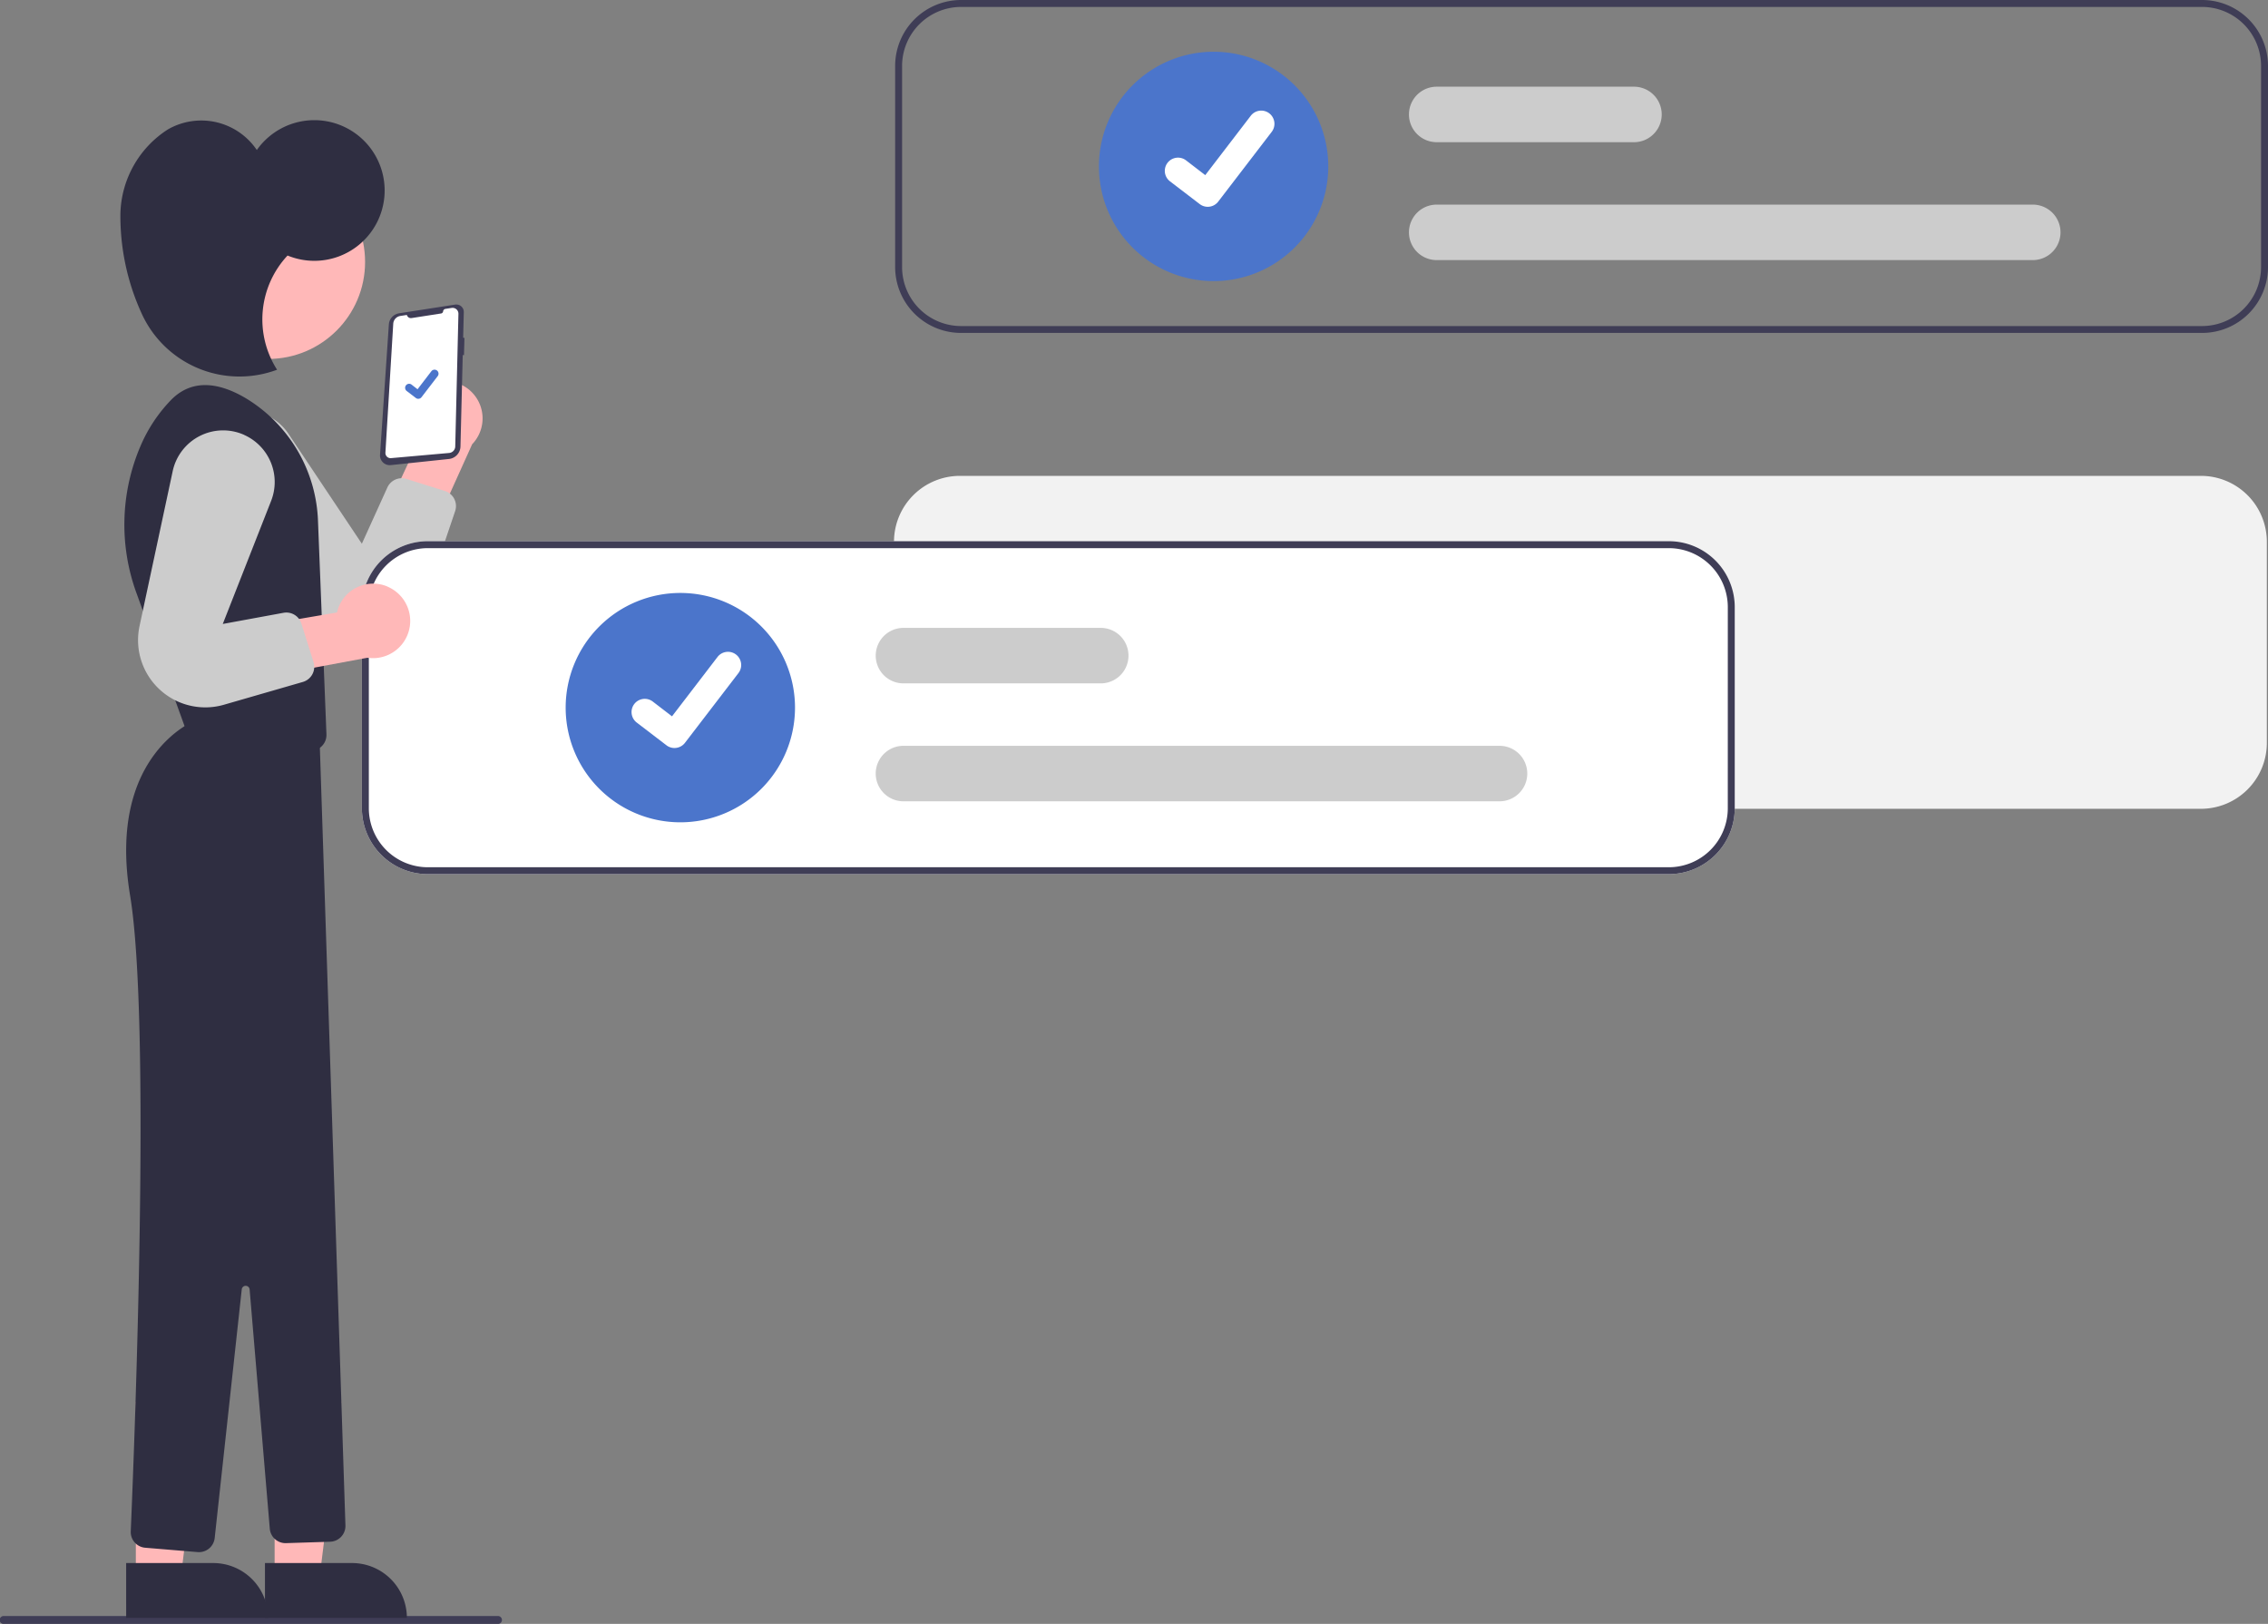 <svg xmlns="http://www.w3.org/2000/svg" width="118.038" height="84.51" viewBox="0 0 118.038 84.51">
  <rect x="0" y="0" width="118.038" height="84.51" fill="#808080" stroke="none"/>
  <g id="undraw_Confirmation_re_b6q5" transform="translate(0 0)">
    <path id="Path_198" data-name="Path 198" d="M607.257,364.922H542.665a3.432,3.432,0,0,0-3.429,3.429v10.468a3.432,3.432,0,0,0,3.429,3.429h64.592a3.432,3.432,0,0,0,3.429-3.429V368.351A3.432,3.432,0,0,0,607.257,364.922Z" transform="translate(-492.708 -340.157)" fill="#f2f2f2"/>
    <path id="Path_199" data-name="Path 199" d="M338.818,653.953h-25.7a.206.206,0,1,1,0-.411h25.7a.206.206,0,1,1,0,.411Z" transform="translate(-312.915 -569.442)" fill="#3f3d56"/>
    <path id="Path_200" data-name="Path 200" d="M411.815,341.253a1.928,1.928,0,0,0-.4,2.929l-1.868,3.989L411.7,349.9l2.559-5.671a1.938,1.938,0,0,0-2.443-2.975Z" transform="translate(-389.685 -321.111)" fill="#ffb8b8"/>
    <path id="Path_201" data-name="Path 201" d="M363.307,348.829h0a2.684,2.684,0,0,1,3.615.81l3.823,5.724,1.327-2.926a.822.822,0,0,1,.994-.445l2,.626a.822.822,0,0,1,.534,1.049l-1.371,4.049a3.5,3.5,0,0,1-5.3,1.761h0a3.5,3.5,0,0,1-.573-.493l-5.633-6.019a2.685,2.685,0,0,1,.578-4.136Z" transform="translate(-351.912 -327.067)" fill="#ccc"/>
    <path id="Path_202" data-name="Path 202" d="M413.094,321.543a.387.387,0,0,1,.377.4l-.033,1.329.067.006-.024.9-.065-.008-.118,4.76a.671.671,0,0,1-.6.651l-3.026.319a.508.508,0,0,1-.56-.54l.459-6.777A.629.629,0,0,1,410.1,322l2.922-.454h0A.386.386,0,0,1,413.094,321.543Z" transform="translate(-389.333 -305.695)" fill="#3f3d56"/>
    <path id="Path_203" data-name="Path 203" d="M411.838,322.922l1.536-.239a.127.127,0,0,0,.107-.112h0a.144.144,0,0,1,.121-.127l.324-.05a.305.305,0,0,1,.352.309l-.166,6.9a.349.349,0,0,1-.318.339l-3.024.269a.269.269,0,0,1-.292-.284l.408-6.715a.434.434,0,0,1,.367-.4l.341-.053A.218.218,0,0,0,411.838,322.922Z" transform="translate(-390.419 -306.369)" fill="#fff"/>
    <path id="Path_204" data-name="Path 204" d="M69.519,363.914h2.35l1.118-9.065H69.518Z" transform="translate(-55.226 -281.899)" fill="#ffb8b8"/>
    <path id="Path_205" data-name="Path 205" d="M0,0H7.386V2.854H2.854A2.854,2.854,0,0,1,0,0H0Z" transform="translate(21.176 84.197) rotate(179.995)" fill="#2f2e41"/>
    <path id="Path_206" data-name="Path 206" d="M34.383,363.914h2.35l1.118-9.065H34.382Z" transform="translate(-27.313 -281.899)" fill="#ffb8b8"/>
    <path id="Path_207" data-name="Path 207" d="M0,0H7.386V2.854H2.854A2.854,2.854,0,0,1,0,0H0Z" transform="translate(13.952 84.197) rotate(179.995)" fill="#2f2e41"/>
    <circle id="Ellipse_34" data-name="Ellipse 34" cx="5.049" cy="5.049" r="5.049" transform="translate(8.903 8.582)" fill="#ffb8b8"/>
    <path id="Path_208" data-name="Path 208" d="M354.477,349.041a7.783,7.783,0,0,0-3.758-6.417c-1.3-.769-2.732-1.068-3.868.068a7.886,7.886,0,0,0-1.611,2.418,10.383,10.383,0,0,0-.192,7.707l2.7,7.47,6.258.678a.822.822,0,0,0,.91-.85Z" transform="translate(-337.926 -321.9)" fill="#2f2e41"/>
    <path id="Path_209" data-name="Path 209" d="M348.508,426.7s-4.675,1.745-3.453,9.136c1.1,6.632.225,28.643.035,33.093a.821.821,0,0,0,.753.854l2.729.227a.822.822,0,0,0,.886-.73l1.409-12.946a.206.206,0,0,1,.409,0l1.05,12.457a.822.822,0,0,0,.845.753l2.292-.073a.822.822,0,0,0,.8-.849l-1.35-41.063Z" transform="translate(-338.285 -389.237)" fill="#2f2e41"/>
    <path id="Path_210" data-name="Path 210" d="M352.028,282.057a3.66,3.66,0,1,0-1.6-5.491,3.488,3.488,0,0,0-4.628-1.072,5.357,5.357,0,0,0-2.472,4.414,12.17,12.17,0,0,0,1.087,5.123A5.59,5.59,0,0,0,351.482,288,4.865,4.865,0,0,1,352.028,282.057Z" transform="translate(-337.062 -268.759)" fill="#2f2e41"/>
    <path id="Path_395" data-name="Path 395" d="M416.192,339.543a.207.207,0,0,1-.125-.041l0,0-.469-.359a.209.209,0,1,1,.254-.331l.3.233.719-.937a.209.209,0,0,1,.292-.039h0l0,.006,0-.006a.209.209,0,0,1,.039.292l-.845,1.1a.209.209,0,0,1-.166.081Z" transform="translate(-394.421 -318.788)" fill="#4b75cb"/>
    <path id="Path_211" data-name="Path 211" d="M607.552,244.458H542.96a3.432,3.432,0,0,0-3.429,3.429v10.468a3.432,3.432,0,0,0,3.429,3.429h64.592a3.432,3.432,0,0,0,3.429-3.429V247.887A3.432,3.432,0,0,0,607.552,244.458Zm3.068,13.9a3.073,3.073,0,0,1-3.068,3.068H542.96a3.072,3.072,0,0,1-3.068-3.068V247.887a3.073,3.073,0,0,1,3.068-3.068h64.592a3.073,3.073,0,0,1,3.068,3.068Z" transform="translate(-492.943 -244.458)" fill="#3f3d56"/>
    <path id="Path_212" data-name="Path 212" d="M597.086,269.5a5.968,5.968,0,1,1,5.968-5.968A5.968,5.968,0,0,1,597.086,269.5Z" transform="translate(-533.924 -254.871)" fill="#4b75cb"/>
    <path id="Path_213" data-name="Path 213" d="M702.077,299.142H671.054a1.444,1.444,0,1,1,0-2.888h31.022a1.444,1.444,0,1,1,0,2.888Z" transform="translate(-596.281 -285.606)" fill="#ccc"/>
    <path id="Path_214" data-name="Path 214" d="M681.322,269.293H671.054a1.444,1.444,0,1,1,0-2.888h10.267a1.444,1.444,0,1,1,0,2.888Z" transform="translate(-596.281 -261.893)" fill="#ccc"/>
    <path id="Path_395-2" data-name="Path 395" d="M610.034,277.463a.683.683,0,0,1-.411-.137l-.007-.005-1.547-1.183a.687.687,0,1,1,.836-1.091l1,.768,2.368-3.089a.687.687,0,0,1,.963-.127h0l-.015.02.015-.02a.688.688,0,0,1,.127.964l-2.785,3.632a.688.688,0,0,1-.547.268Z" transform="translate(-547.177 -266.701)" fill="#fff"/>
    <path id="Path_215" data-name="Path 215" d="M472.552,381.458H407.961a3.432,3.432,0,0,0-3.429,3.429v10.468a3.432,3.432,0,0,0,3.429,3.429h64.592a3.432,3.432,0,0,0,3.429-3.429V384.887A3.432,3.432,0,0,0,472.552,381.458Z" transform="translate(-385.697 -353.293)" fill="#fff"/>
    <path id="Path_216" data-name="Path 216" d="M472.552,381.458H407.961a3.432,3.432,0,0,0-3.429,3.429v10.468a3.432,3.432,0,0,0,3.429,3.429h64.592a3.432,3.432,0,0,0,3.429-3.429V384.887A3.432,3.432,0,0,0,472.552,381.458Zm3.068,13.9a3.073,3.073,0,0,1-3.068,3.068H407.961a3.073,3.073,0,0,1-3.068-3.068V384.887a3.073,3.073,0,0,1,3.068-3.068h64.592a3.073,3.073,0,0,1,3.068,3.068Z" transform="translate(-385.697 -353.293)" fill="#3f3d56"/>
    <path id="Path_217" data-name="Path 217" d="M462.086,406.5a5.968,5.968,0,1,1,5.968-5.968,5.968,5.968,0,0,1-5.968,5.968Z" transform="translate(-426.678 -363.706)" fill="#4b75cb"/>
    <path id="Path_218" data-name="Path 218" d="M567.077,436.142H536.055a1.444,1.444,0,0,1,0-2.888h31.022a1.444,1.444,0,1,1,0,2.888Z" transform="translate(-489.034 -394.441)" fill="#ccc"/>
    <path id="Path_219" data-name="Path 219" d="M546.322,406.293H536.055a1.444,1.444,0,0,1,0-2.888h10.267a1.444,1.444,0,1,1,0,2.888Z" transform="translate(-489.034 -370.729)" fill="#ccc"/>
    <path id="Path_395-3" data-name="Path 395" d="M475.034,414.463a.683.683,0,0,1-.411-.136l-.007-.006-1.547-1.183a.687.687,0,1,1,.837-1.091l1,.768,2.368-3.089a.687.687,0,0,1,.963-.127h0l-.015.02.015-.02a.688.688,0,0,1,.127.964l-2.785,3.632a.688.688,0,0,1-.547.268Z" transform="translate(-439.931 -375.536)" fill="#fff"/>
    <path id="Path_220" data-name="Path 220" d="M383.339,392.356a1.928,1.928,0,0,0-2.631,1.348l-4.342.744-.191,2.749,6.117-1.137a1.938,1.938,0,0,0,1.047-3.7Z" transform="translate(-363.17 -361.83)" fill="#ffb8b8"/>
    <path id="Path_221" data-name="Path 221" d="M353.38,353.654h0a2.684,2.684,0,0,1,1.4,3.43l-2.517,6.406,3.16-.581a.822.822,0,0,1,.933.562l.63,2a.822.822,0,0,1-.556,1.037l-4.107,1.186a3.5,3.5,0,0,1-4.469-3.342h0a3.5,3.5,0,0,1,.077-.752l1.726-8.061a2.684,2.684,0,0,1,3.725-1.887Z" transform="translate(-340.669 -331.018)" fill="#ccc"/>
  </g>
</svg>
